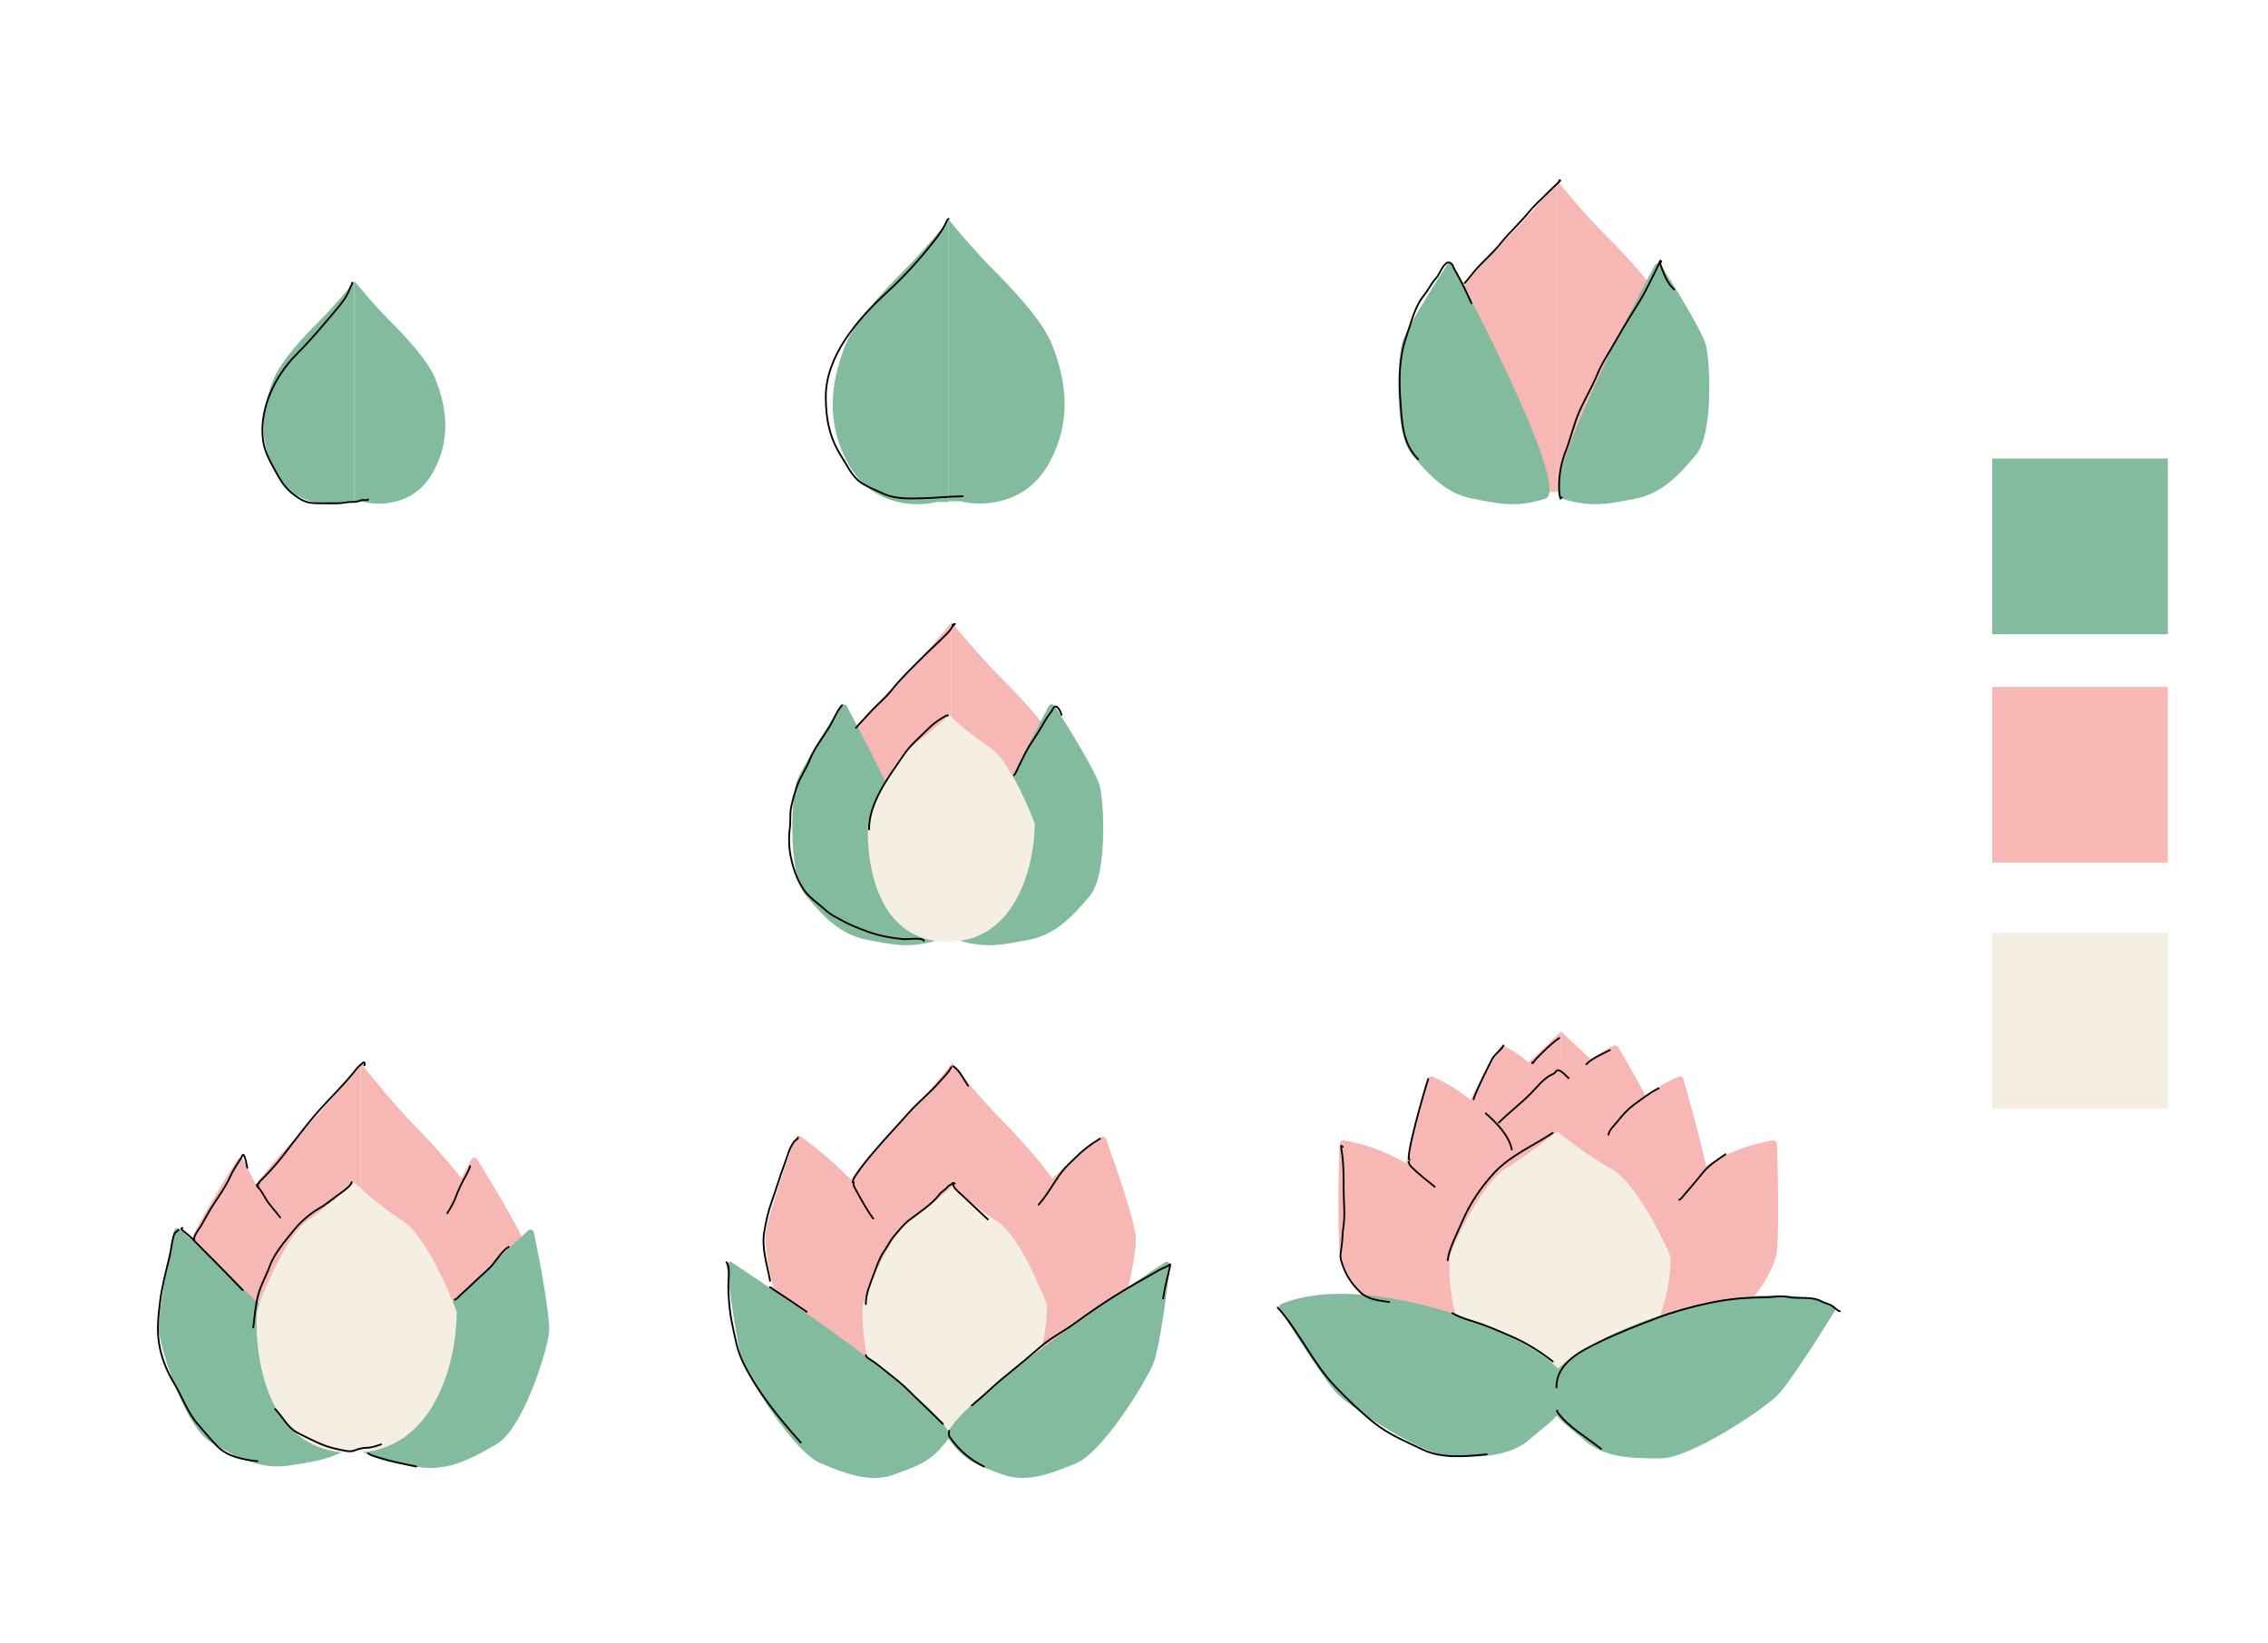 <svg width="1291" height="935" viewBox="0 0 1291 935" fill="none" xmlns="http://www.w3.org/2000/svg">
<rect width="1291" height="935" fill="white"/>
<path d="M201.741 160.301C198.325 164.522 189.744 174.711 182.75 181.704C174.008 190.446 159.84 205.217 155.62 216.069C151.399 226.922 144.466 248.023 157.73 270.33C168.341 288.176 187.875 288.216 196.315 286.006H201.741V160.301Z" fill="#83BB9E"/>
<path d="M201.741 160C205.158 164.22 213.739 174.409 220.733 181.403C229.475 190.145 243.643 204.916 247.863 215.768C252.083 226.62 259.017 247.722 245.753 270.029C235.142 287.875 215.608 287.915 207.167 285.704H201.741V160Z" fill="#83BB9E"/>
<path d="M200.433 160.971C201.08 160.89 200.335 161.501 200.07 162.139C199.005 164.706 197.971 167.341 196.443 169.676C194.166 173.155 191.492 176.109 188.826 179.287C182.395 186.955 175.95 194.521 168.878 201.593C156.501 213.97 147.382 232.671 149.735 250.639C150.653 257.648 154.33 263.651 157.634 269.701C159.862 273.781 162.491 277.725 166.137 280.642C168.732 282.718 171.515 284.798 174.761 285.74C177.919 286.657 181.051 286.465 184.313 286.465C187.087 286.465 189.861 286.465 192.635 286.465C195 286.465 197.219 285.74 199.546 285.74C201.573 285.74 203.305 285.775 205.148 284.853C206.426 284.214 208.527 285.263 209.5 284.289" stroke="black" stroke-linecap="round"/>
<path d="M540 125.384C535.642 130.768 524.696 143.764 515.775 152.685C504.624 163.836 486.551 182.678 481.168 196.521C475.785 210.364 466.941 237.28 483.86 265.735C497.395 288.499 522.312 288.55 533.079 285.73H540V125.384Z" fill="#83BB9E"/>
<path d="M540 125C544.358 130.383 555.304 143.38 564.225 152.301C575.376 163.452 593.449 182.294 598.832 196.137C604.215 209.979 613.059 236.896 596.14 265.351C582.605 288.114 557.688 288.166 546.921 285.346H540V125Z" fill="#83BB9E"/>
<path d="M539.962 124.568C539.32 124.649 538.053 127.556 537.709 128.244C535.689 132.283 532.677 135.95 529.853 139.479C522.319 148.897 513.651 158.368 504.715 166.515C488.59 181.217 470.061 202.549 470.061 225.715C470.061 238.379 472.143 249.319 479.132 260.102C482.284 264.966 484.943 271.086 489.833 274.509C493.838 277.313 498.259 278.851 502.61 280.913C509.775 284.307 518.461 283.781 526.088 283.581C533.378 283.389 540.644 282.513 547.966 282.513" stroke="black" stroke-linecap="round"/>
<path d="M541.46 354.423C536.662 360.35 524.61 374.66 514.787 384.483C502.51 396.761 482.611 417.506 476.683 432.748C470.756 447.989 461.019 477.626 479.647 508.956C494.55 534.02 521.985 534.076 533.839 530.971H541.46V354.423Z" fill="#F7B7B5"/>
<path d="M541.46 354C546.258 359.927 558.311 374.237 568.133 384.06C580.411 396.338 600.31 417.083 606.237 432.325C612.164 447.566 621.902 477.203 603.273 508.533C588.37 533.597 560.936 533.653 549.081 530.548H541.46V354Z" fill="#F7B7B5"/>
<path d="M482.028 401.978C481.31 400.631 479.425 400.576 478.602 401.861C469.805 415.6 454.778 439.324 452.972 446.6C450.549 456.364 448.529 497.454 458.626 509.659C468.723 521.864 478.416 532.035 493.36 534.883C508.303 537.731 517.996 540.172 534.555 534.883C547.509 530.745 505.905 446.777 482.028 401.978Z" fill="#83BB9E"/>
<path d="M596.977 401.946C597.696 400.608 599.568 400.554 600.386 401.834C609.182 415.594 624.222 440.18 626.028 447.395C628.451 457.074 630.471 497.807 620.374 509.906C610.277 522.005 600.584 532.087 585.64 534.91C570.697 537.733 561.004 540.153 544.445 534.91C531.49 530.808 573.1 446.404 596.977 401.946Z" fill="#83BB9E"/>
<path d="M540.343 407C535.986 410.997 525.383 420.299 517.83 425.531C508.389 432.072 494.954 463.685 494.228 468.772C493.501 473.859 491.686 536.72 540.343 535.994C579.269 535.412 589 490.937 589 468.772C584.643 457.023 573.459 431.927 563.582 425.531C553.705 419.136 543.974 410.513 540.343 407Z" fill="#F5EEE2"/>
<path d="M494.664 472.088C494.664 456.712 505.932 442.165 514.137 430.072C518.326 423.899 523.567 419.636 528.73 414.473C530.597 412.605 533.012 410.746 535.221 409.341C535.755 409.001 540.012 406.299 539.498 407.328" stroke="black" stroke-linecap="round"/>
<path d="M487.871 413.668C484.928 416.611 493.413 407.456 496.249 404.41C499.85 400.542 504.077 397.238 507.344 393.063C512.637 386.3 518.859 380.416 524.905 374.37C529.256 370.019 533.815 365.913 538.139 361.589C539.613 360.115 540.899 358.892 541.863 357.06C542.617 355.627 545.111 354.253 542.215 355.701" stroke="black" stroke-linecap="round"/>
<path d="M479.267 401.441C476.24 404.846 474.4 409.993 471.996 413.92C468.279 419.99 463.557 425.807 460.926 432.487C458.973 437.444 455.692 442.018 453.906 446.928C452.44 450.962 451.275 455.118 450.384 459.307C449.501 463.459 450.152 467.355 449.604 471.408C448.912 476.531 449.039 482.39 450.082 487.46C451.73 495.466 454.733 504.323 460.699 510.128C463.611 512.961 466.983 515.34 469.983 518.078C472.962 520.799 475.816 522.013 479.242 523.94C483.995 526.614 488.775 528.376 493.859 530.255C500.484 532.704 507.097 533.856 514.112 534.558C516.127 534.759 524.882 533.429 525.912 535.489" stroke="black" stroke-linecap="round"/>
<path d="M577.085 441.293C577.771 441.207 580.22 435.472 580.507 434.902C582.288 431.375 583.99 427.659 586.118 424.335C588.522 420.579 591.233 416.619 593.389 412.762C594.884 410.087 596.715 407.223 598.571 404.837C599.115 404.139 599.343 403.235 599.98 402.598C601.972 400.606 603.946 405.837 604.257 406.875" stroke="black" stroke-linecap="round"/>
<path d="M205.279 605.491C199.879 612.378 186.317 629.003 175.264 640.415C161.447 654.68 139.055 678.783 132.385 696.491C125.715 714.198 114.757 748.631 135.72 785.03C152.49 814.15 183.363 814.216 196.703 810.609H205.279V605.491Z" fill="#F7B7B5"/>
<path d="M205.279 605C210.678 611.886 224.241 628.512 235.294 639.924C249.11 654.189 271.503 678.291 278.173 695.999C284.843 713.707 295.801 748.139 274.838 784.539C258.067 813.659 227.195 813.725 213.855 810.117H205.279V605Z" fill="#F7B7B5"/>
<path d="M138.46 660.085C137.749 658.702 135.819 658.659 135.002 659.982C125.21 675.846 108.23 703.628 106.201 712.11C103.496 723.419 101.242 771.013 112.513 785.15C123.784 799.287 134.604 811.068 151.285 814.366C167.966 817.665 178.786 820.492 197.271 814.366C211.763 809.563 165.085 711.888 138.46 660.085Z" fill="#F7B7B5"/>
<path d="M268.205 660.013C268.92 658.648 270.824 658.605 271.638 659.912C281.526 675.78 298.723 704.613 300.776 713.032C303.509 724.243 305.787 771.422 294.398 785.436C283.01 799.45 272.077 811.128 255.222 814.398C238.367 817.667 227.435 820.47 208.758 814.398C194.11 809.635 241.307 711.406 268.205 660.013Z" fill="#F7B7B5"/>
<path d="M300.64 700.432C301.781 699.394 303.588 700.008 303.901 701.518C307.546 719.085 313.438 750.542 312.505 758.771C311.26 769.762 297.736 812.976 282.885 821.84C268.035 830.704 254.364 837.616 238.15 835.01C221.936 832.405 211.194 831.328 196.427 819.714C184.857 810.613 259.504 737.865 300.64 700.432Z" fill="#83BB9E"/>
<path d="M102.36 699.573C101.219 698.536 99.412 699.15 99.099 700.659C95.454 718.226 89.562 749.683 90.495 757.913C91.74 768.903 105.264 812.118 120.115 820.982C134.965 829.846 148.636 836.758 164.85 834.152C181.064 831.546 191.806 830.47 206.573 818.855C218.143 809.755 143.496 737.006 102.36 699.573Z" fill="#83BB9E"/>
<path d="M201.611 672.977C196.383 677.748 183.659 688.853 174.596 695.099C163.267 702.908 147.145 740.647 146.273 746.719C145.402 752.792 143.223 827.837 201.611 826.969C248.322 826.275 260 773.18 260 746.719C254.771 732.694 241.351 702.734 229.499 695.099C217.647 687.465 205.969 677.17 201.611 672.977Z" fill="#F5EEE2"/>
<path d="M147.514 673.356C147.452 673.85 145.93 674.562 146.344 674.286C147.054 673.813 147.48 672.888 148.099 672.292C152.634 667.925 157.377 662.589 161.283 657.566C168.047 648.87 174.578 639.909 181.964 631.702C188.203 624.77 194.97 618.145 200.864 610.941C202.164 609.352 203.574 607.398 205.17 606.157C205.725 605.725 206.235 605.331 206.738 604.828C207.488 604.078 208.047 606.007 207.323 606.369" stroke="black" stroke-linecap="round"/>
<path d="M110.672 705.892C109.473 704.35 113.876 698.678 114.287 697.97C116.587 694.011 118.722 689.861 121.198 686.009C124.571 680.762 128.517 675.458 131.033 669.74C132.673 666.014 135.035 662.617 137.2 659.214C137.375 658.94 138.187 656.533 138.795 657.566C140.038 659.679 140.122 662.43 140.815 664.743" stroke="black" stroke-linecap="round"/>
<path d="M200.146 672.877C199.873 675.334 193.463 679.365 191.906 680.533C188.534 683.061 185.171 685.861 181.459 687.949C176.853 690.54 171.006 695.588 167.716 699.672C162.726 705.867 156.233 713.195 153.495 720.778C151.43 726.496 148.239 731.777 146.796 737.71C145.337 743.707 144.929 749.538 144.165 755.653" stroke="black" stroke-linecap="round"/>
<path d="M156.605 802.065C160.818 806.278 163.46 812.201 168.806 815.223C172.143 817.109 175.491 818.552 178.881 820.247C183.462 822.538 188.309 824.202 193.341 825.138C195.564 825.552 199.161 826.588 201.342 825.75C203.598 824.882 206.223 824.075 208.652 824.075C211.46 824.075 214.261 823.038 216.893 822.161" stroke="black" stroke-linecap="round"/>
<path d="M101.581 700.15C99.98 701.573 99.488 701.1 98.736 703.792C97.692 707.534 97.436 711.44 96.53 715.195C94.458 723.778 92.089 732.53 91.054 741.325C90.115 749.311 89.285 756.272 90.469 764.266C91.696 772.544 94.945 780.495 99.294 787.711C103.766 795.13 106.821 804.162 112.612 810.678C116.354 814.887 119.846 819.374 123.83 823.357C129.755 829.282 138.676 830.855 146.557 831.73" stroke="black" stroke-linecap="round"/>
<path d="M258.999 739.863C258.301 739.863 259.554 739.404 259.716 739.332C260.321 739.063 261.112 737.997 261.55 737.604C264.737 734.743 267.908 731.864 270.96 728.859C274.087 725.78 277.741 723.053 280.53 719.661C282.915 716.76 286.389 711.335 289.621 709.72" stroke="black" stroke-linecap="round"/>
<path d="M254.692 690.581C254.769 689.89 255.354 689.469 255.675 688.879C257.152 686.172 258.705 683.645 259.689 680.692C260.394 678.58 261.451 676.57 262.348 674.552C264.031 670.764 266.307 667.957 267.611 663.786" stroke="black" stroke-linecap="round"/>
<path d="M147.036 675.27C145.782 673.859 146.193 675.235 146.823 675.775C149.007 677.647 150.859 682.071 152.565 684.334C154.769 687.259 157.313 690.089 159.476 692.973" stroke="black" stroke-linecap="round"/>
<path d="M209.553 827.244C210.916 828.266 213.036 828.861 214.594 829.362C221.921 831.714 229.417 833.223 236.934 834.76" stroke="black" stroke-linecap="round"/>
<path d="M103.785 698.927C101.721 699.222 106.457 702.136 107.931 703.61C118.098 713.777 128.22 723.963 138.146 734.362" stroke="black" stroke-linecap="round"/>
<path d="M886.46 103.423C881.662 109.35 869.61 123.66 859.787 133.483C847.51 145.761 827.611 166.506 821.683 181.748C815.756 196.989 806.019 226.626 824.647 257.956C839.55 283.02 866.985 283.076 878.839 279.971H886.46V103.423Z" fill="#F7B7B5"/>
<path d="M886.46 103C891.258 108.927 903.311 123.237 913.133 133.06C925.411 145.338 945.31 166.083 951.237 181.325C957.164 196.566 966.902 226.203 948.273 257.533C933.37 282.597 905.936 282.653 894.081 279.548H886.46V103Z" fill="#F7B7B5"/>
<path d="M827.028 150.978C826.31 149.631 824.425 149.576 823.602 150.861C814.805 164.6 799.778 188.324 797.972 195.6C795.549 205.364 793.529 246.454 803.626 258.659C813.723 270.864 823.416 281.035 838.36 283.883C853.303 286.731 862.996 289.172 879.555 283.883C892.509 279.745 850.905 195.777 827.028 150.978Z" fill="#83BB9E"/>
<path d="M941.977 150.946C942.696 149.608 944.568 149.554 945.386 150.834C954.182 164.594 969.222 189.18 971.028 196.395C973.451 206.074 975.471 246.807 965.374 258.906C955.277 271.005 945.584 281.087 930.64 283.91C915.697 286.733 906.004 289.153 889.445 283.91C876.49 279.808 918.1 195.404 941.977 150.946Z" fill="#83BB9E"/>
<path d="M889.068 283.18C888.335 283.272 888.376 284.733 887.971 282.913C887.463 280.624 887.467 278.545 887.467 276.125C887.467 269.723 888.871 262.874 891.202 256.915C894.046 249.649 895.71 241.93 898.791 234.741C901.93 227.418 906.151 220.579 909.137 213.279C911.96 206.379 916.373 200.041 919.987 193.536C924.159 186.026 928.899 178.715 933.357 171.391C936.587 166.084 939.385 160.194 942.161 154.642C942.847 153.271 945.375 148.04 945.096 148.18" stroke="black" stroke-linecap="round"/>
<path d="M945.612 148.729C944.764 149.683 945.221 150.758 945.612 151.794C947.638 157.163 948.897 160.749 952.967 164.818" stroke="black" stroke-linecap="round"/>
<path d="M807.247 261.351C798.179 252.284 798.036 240.314 797.16 228.484C796.222 215.821 796.385 203.616 800.557 191.48C802.87 184.748 804.64 177.539 808.269 171.356C809.548 169.178 811.257 167.41 812.559 165.278C813.886 163.107 815.781 160.091 817.463 158.281C819.672 155.901 820.834 151.115 823.796 149.547C824.949 148.936 826.584 150.1 827.014 151.283C827.401 152.348 827.915 153.374 828.495 154.348C832.012 160.251 834.786 166.364 837.586 172.633" stroke="black" stroke-linecap="round"/>
<path d="M833.633 161.141C833.57 161.646 838.644 155.145 839.344 154.323C843.949 148.911 849.56 144.283 853.987 138.749C859.145 132.302 865.358 126.787 870.541 120.408C873.755 116.453 878 112.839 881.536 109.162C883.568 107.049 890.146 101.41 887.524 102.721" stroke="black" stroke-linecap="round"/>
<path d="M541.761 605.443C536.841 611.655 524.484 626.653 514.413 636.947C501.824 649.815 481.422 671.558 475.345 687.532C469.268 703.506 459.284 734.566 478.384 767.401C493.664 793.67 521.793 793.729 533.947 790.475H541.761V605.443Z" fill="url(#paint0_linear_4263_9719)"/>
<path d="M541.76 605C546.68 611.212 559.037 626.21 569.108 636.504C581.697 649.372 602.099 671.114 608.176 687.088C614.253 703.062 624.237 734.123 605.137 766.958C589.857 793.226 561.728 793.286 549.574 790.032H541.76V605Z" fill="url(#paint1_linear_4263_9719)"/>
<path d="M626.653 647.473C627.716 646.742 629.149 647.224 629.589 648.436C635.657 665.156 646.33 696.49 646.483 704.847C646.682 715.808 638.593 759.823 624.511 770.132C610.429 780.442 597.298 788.703 580.269 787.855C563.24 787.008 552.045 787.087 535.29 777.209C522.068 769.415 576.25 682.117 626.653 647.473Z" fill="url(#paint2_linear_4263_9719)"/>
<path d="M455.555 646.885C454.492 646.154 453.059 646.636 452.619 647.848C446.551 664.568 435.878 695.902 435.725 704.259C435.526 715.22 443.615 759.235 457.697 769.545C471.779 779.854 484.91 788.115 501.939 787.267C518.968 786.42 530.163 786.499 546.918 776.622C560.14 768.827 505.958 681.529 455.555 646.885Z" fill="url(#paint3_linear_4263_9719)"/>
<path d="M542.221 675.18C537.405 679.548 525.686 689.716 517.338 695.435C506.904 702.584 492.054 737.137 491.252 742.698C490.449 748.258 488.442 816.967 542.221 816.173C585.244 815.537 596 766.925 596 742.698C591.184 729.856 578.823 702.425 567.907 695.435C556.99 688.445 546.234 679.019 542.221 675.18Z" fill="url(#paint4_linear_4263_9719)"/>
<path d="M541.761 605.443C536.841 611.655 524.484 626.653 514.413 636.947C501.824 649.815 481.422 671.558 475.345 687.532C469.268 703.506 459.284 734.566 478.384 767.401C493.664 793.67 521.793 793.729 533.947 790.475H541.761V605.443Z" fill="#F7B7B5"/>
<path d="M541.76 605C546.68 611.212 559.037 626.21 569.108 636.504C581.697 649.372 602.099 671.114 608.176 687.088C614.253 703.062 624.237 734.123 605.137 766.958C589.857 793.226 561.728 793.286 549.574 790.032H541.76V605Z" fill="#F7B7B5"/>
<path d="M626.653 647.473C627.716 646.742 629.149 647.224 629.589 648.436C635.657 665.156 646.33 696.49 646.483 704.847C646.682 715.808 638.593 759.823 624.511 770.132C610.429 780.442 597.298 788.703 580.269 787.855C563.24 787.008 552.045 787.087 535.29 777.209C522.068 769.415 576.25 682.117 626.653 647.473Z" fill="#F7B7B5"/>
<path d="M455.555 646.885C454.492 646.154 453.059 646.636 452.619 647.848C446.551 664.568 435.878 695.902 435.725 704.259C435.526 715.22 443.615 759.235 457.697 769.545C471.779 779.854 484.91 788.115 501.939 787.267C518.968 786.42 530.163 786.499 546.918 776.622C560.14 768.827 505.958 681.529 455.555 646.885Z" fill="#F7B7B5"/>
<path d="M542.221 675.18C537.405 679.548 525.686 689.716 517.338 695.435C506.904 702.584 492.054 737.137 491.252 742.698C490.449 748.258 488.442 816.967 542.221 816.173C585.244 815.537 596 766.925 596 742.698C591.184 729.856 578.823 702.425 567.907 695.435C556.99 688.445 546.234 679.019 542.221 675.18Z" fill="#F5EEE2"/>
<path d="M663.005 718.596C664.421 717.66 666.261 718.807 666.057 720.492C663.922 738.099 659.709 768.403 656.533 776.089C652.222 786.523 627.934 826.345 612.683 832.831C597.432 839.316 583.761 844.081 570.746 839.307C557.73 834.532 548.914 831.996 539.794 818.729C532.685 808.386 616.792 749.131 663.005 718.596Z" fill="#83BB9E"/>
<path d="M416.669 718.596C415.254 717.66 413.414 718.807 413.618 720.492C415.753 738.099 419.965 768.403 423.141 776.089C427.453 786.523 451.741 826.345 466.992 832.831C482.243 839.316 495.913 844.081 508.929 839.307C521.945 834.532 530.761 831.996 539.881 818.729C546.99 808.386 462.883 749.131 416.669 718.596Z" fill="#83BB9E"/>
<path d="M454.226 647.608C454.107 648.554 452.656 649.022 452.11 649.724C449.321 653.31 448.126 658.495 446.527 662.712C443.813 669.867 441.731 677.172 439.151 684.339C437.195 689.774 436.075 695.241 435.067 700.913C433.384 710.376 436.666 719.757 438.358 729.063" stroke="black" stroke-linecap="round"/>
<path d="M485.432 672.997C485.432 671.144 486.678 669.665 487.665 668.178C490.981 663.187 494.571 658.967 498.42 654.455C504.488 647.342 511.006 640.551 517.168 633.533C522.591 627.356 529.182 622.241 534.505 616.108C536.91 613.337 539.858 610.691 541.498 607.41" stroke="black" stroke-linecap="round"/>
<path d="M485.961 672.997C485.771 674.515 485.84 674.854 486.931 676.817C490.055 682.44 493.198 688.464 497.069 693.625" stroke="black" stroke-linecap="round"/>
<path d="M492.837 742.286C492.837 736.349 495.339 730.85 497.362 725.331C498.906 721.122 500.733 715.787 503.298 712.138C505.432 709.101 506.717 706.01 509.263 703.146C511.853 700.232 514.297 696.981 517.403 694.565C522.83 690.344 530.543 685.497 534.622 679.991C535.91 678.252 538.234 677.156 539.618 675.377C540.239 674.578 543.04 673.526 542.027 673.526" stroke="black" stroke-linecap="round"/>
<path d="M492.837 771.377C492.939 772.297 493.749 772.81 494.482 773.258C498.828 775.914 502.706 779.351 506.707 782.485C510.414 785.389 513.786 788.096 517.138 791.447C523.552 797.861 530.271 804.051 536.738 810.518" stroke="black" stroke-linecap="round"/>
<path d="M413.498 718.485C415.875 721.456 414.547 728.32 414.585 731.443C414.675 738.841 415.162 745.874 416.672 753.1C418.292 760.854 419.694 769.019 423.254 776.138C431.526 792.681 443.539 807.379 455.812 821.097" stroke="black" stroke-linecap="round"/>
<path d="M553.135 799.94C553.826 799.786 554.22 799.049 554.751 798.617C558.342 795.699 561.785 792.561 565.183 789.42C568.468 786.382 571.76 783.691 575.232 780.898C581.102 776.177 586.911 771.306 592.599 766.353C598.388 761.311 605.687 757.709 611.875 753.159C619.233 747.748 626.834 742.531 634.59 737.644C642.962 732.368 651.679 727.593 660.213 722.716C661.356 722.063 665.08 720.702 665.796 719.807C666.597 718.806 665.714 722.162 665.679 722.305C664.305 727.925 662.885 733.313 662.094 739.113" stroke="black" stroke-linecap="round"/>
<path d="M591.218 685.691C596.279 680.068 599.879 672.97 604.47 666.944C606.567 664.191 609.39 661.701 611.846 659.245C616.464 654.627 620.515 651.505 626.127 648.137" stroke="black" stroke-linecap="round"/>
<path d="M542.556 606.881C546.243 609.134 548.68 614.597 551.019 617.988" stroke="black" stroke-linecap="round"/>
<path d="M540.276 814.359C540.276 815.17 539.922 816.869 540.396 817.58C545.365 825.034 552.157 830.928 560.141 834.76" stroke="black" stroke-linecap="round"/>
<path d="M543.498 673.693C543.056 673.638 542.348 672.712 542.424 673.813C542.591 676.228 546.017 678.783 547.375 680.076C552.312 684.779 557.341 689.414 562.289 694.095" stroke="black" stroke-linecap="round"/>
<path d="M438.268 732.751C439.037 732.837 439.382 733.429 439.998 733.825C446.482 737.993 452.847 742.307 459.206 746.71" stroke="black" stroke-linecap="round"/>
<path d="M887.679 643.609C883.839 648.463 874.196 660.183 866.336 668.227C856.512 678.283 840.589 695.273 835.847 707.755C831.104 720.238 823.312 744.509 838.218 770.168C850.143 790.695 872.095 790.741 881.581 788.198H887.679V643.609Z" fill="url(#paint5_linear_4263_9719)"/>
<path d="M887.679 643.263C891.518 648.117 901.162 659.837 909.021 667.881C918.846 677.936 934.768 694.926 939.511 707.409C944.254 719.891 952.045 744.163 937.139 769.822C925.215 790.348 903.262 790.395 893.777 787.852H887.679V643.263Z" fill="url(#paint6_linear_4263_9719)"/>
<path d="M888.646 587C883.338 592.362 870.007 605.307 859.141 614.193C845.56 625.3 823.549 644.067 816.993 657.855C810.436 671.643 799.665 698.453 820.271 726.795C836.756 749.468 867.103 749.52 880.216 746.711H888.646V587Z" fill="#F7B7B5"/>
<path d="M888.646 587C894.005 592.336 907.466 605.219 918.436 614.061C932.15 625.114 954.374 643.79 960.995 657.511C967.615 671.232 978.491 697.912 957.684 726.116C941.039 748.68 910.398 748.731 897.157 745.936H888.646V587Z" fill="#F7B7B5"/>
<path d="M856.045 595.366C855.152 594.939 854.09 595.264 853.572 596.108C848.749 603.967 837.521 623.551 836.798 627.08C835.832 631.796 836.953 642.831 843.005 648.136C849.057 653.441 854.809 657.804 863.183 658.475C871.558 659.146 878.813 660.347 887.586 656.787C901.487 651.146 886.054 609.717 856.045 595.366Z" fill="#F7B7B5"/>
<path d="M918.527 595.167C919.419 594.74 920.482 595.064 920.999 595.908C925.822 603.768 937.051 623.352 937.773 626.88C938.74 631.597 937.619 642.631 931.566 647.936C925.514 653.241 919.763 657.604 911.388 658.275C903.014 658.947 895.758 660.147 886.985 656.588C873.084 650.947 888.517 609.518 918.527 595.167Z" fill="#F7B7B5"/>
<path d="M887.865 605.754C882.558 611.116 869.226 624.062 858.361 632.947C844.78 644.054 822.769 662.821 816.212 676.609C809.656 690.397 798.884 717.207 819.49 745.549C835.975 768.223 866.323 768.274 879.436 765.465H887.865V605.754Z" fill="#F7B7B5"/>
<path d="M887.865 605.754C893.225 611.09 906.686 623.973 917.656 632.815C931.369 643.868 953.594 662.544 960.214 676.265C966.834 689.986 977.71 716.666 956.904 744.871C940.259 767.434 909.617 767.485 896.377 764.69H887.865V605.754Z" fill="#F7B7B5"/>
<path d="M955.536 612.821C956.603 612.371 957.802 612.942 958.135 614.052C962.415 628.318 972.59 666.093 972.541 672.567C972.477 681.08 967.59 700.379 957.516 708.652C947.442 716.925 938.073 723.588 926.139 723.248C914.204 722.907 903.678 723.706 892.457 715.815C874.621 703.271 908.96 632.463 955.536 612.821Z" fill="#F7B7B5"/>
<path d="M815.55 612.925C814.483 612.475 813.284 613.046 812.951 614.156C808.671 628.422 798.496 666.198 798.545 672.671C798.609 681.184 803.496 700.483 813.57 708.756C823.644 717.029 833.013 723.693 844.947 723.352C856.882 723.011 867.408 723.81 878.629 715.919C896.465 703.375 862.126 632.567 815.55 612.925Z" fill="#F7B7B5"/>
<path d="M764.769 649.14C763.625 648.97 762.606 649.815 762.555 650.972C761.86 666.635 761.206 708.288 762.943 714.938C765.22 723.66 775.258 742.191 787.763 748.046C800.268 753.901 811.63 758.289 823.809 754.815C835.989 751.341 847.017 749.406 856.501 738.369C871.589 720.81 817.793 657.024 764.769 649.14Z" fill="#F7B7B5"/>
<path d="M1009.22 649.14C1010.37 648.97 1011.39 649.815 1011.44 650.972C1012.13 666.635 1012.79 708.288 1011.05 714.938C1008.77 723.66 998.736 742.191 986.231 748.046C973.726 753.901 962.364 758.289 950.184 754.815C938.005 751.341 926.977 749.406 917.492 738.369C902.404 720.81 956.2 657.024 1009.22 649.14Z" fill="#F7B7B5"/>
<path d="M886.465 644C880.686 648.617 866.623 659.361 856.606 665.405C844.084 672.959 826.265 709.473 825.302 715.349C824.339 721.224 821.931 793.832 886.465 792.993C938.093 792.321 951 740.95 951 715.349C945.221 701.778 930.387 672.791 917.288 665.405C904.188 658.018 891.281 648.057 886.465 644Z" fill="#F5EEE2"/>
<path d="M729.284 742.279C728.179 742.741 727.773 744.013 728.377 744.998C737.552 759.961 755.497 788.108 762.04 794.176C770.566 802.082 810.628 829.237 827.998 829.304C845.368 829.371 860.497 828.471 870.987 819.074C881.478 809.677 892.974 804.22 892.056 788.27C890.765 765.854 781.867 720.31 729.284 742.279Z" fill="#83BB9E"/>
<path d="M1043.72 743.121C1044.82 743.583 1045.23 744.854 1044.62 745.84C1035.45 760.802 1017.5 788.95 1010.96 795.018C1002.43 802.923 962.372 830.078 945.002 830.145C927.632 830.212 912.503 829.312 902.013 819.915C891.522 810.519 880.026 805.061 880.944 789.111C882.235 766.695 991.133 721.152 1043.72 743.121Z" fill="#83BB9E"/>
<path d="M824.078 717.295C824.617 712.446 827.306 706.442 829.367 701.956C831.3 697.75 833.071 693.379 835.186 689.261C839.133 681.574 844.82 673.728 850.642 667.458C859.714 657.689 872.903 652.128 883.847 644.832" stroke="black" stroke-linecap="round"/>
<path d="M826.723 747.443C831.929 750.604 838.578 751.9 844.236 754.026C849.415 755.972 854.553 758.178 859.634 760.373C868.216 764.08 876.548 769.109 883.847 774.948" stroke="black" stroke-linecap="round"/>
<path d="M727.284 744.27C739.583 757.935 747.195 775.779 759.96 789.111C767.061 796.528 774.129 803.42 782.175 809.857C790.622 816.615 800.143 820.43 809.797 825.078C821.011 830.478 834.43 828.919 846.293 827.841" stroke="black" stroke-linecap="round"/>
<path d="M885.963 789.758C885.963 775.533 900.07 768.86 911.351 763.429C921.645 758.473 932.824 754.121 943.498 750.088C952.545 746.671 962.452 743.947 971.914 741.89C978.024 740.561 984.699 739.473 990.955 739.01C995.598 738.666 1000.6 738.452 1005.24 738.452C1009.26 738.452 1013.4 737.318 1017.4 738.187C1023.75 739.568 1031.01 737.522 1036.97 740.832C1038.68 741.782 1040.61 742.032 1042.26 742.948C1044.05 743.939 1045.29 745.721 1047.29 746.386" stroke="black" stroke-linecap="round"/>
<path d="M764.309 652.765C763.184 651.499 763.261 652.455 763.516 653.882C764.879 661.518 764.838 669.687 764.838 677.449C764.838 684.15 765.744 691.601 764.721 698.253C764.179 701.774 764.191 705.342 763.751 708.861C763.424 711.473 762.587 714.774 763.369 717.412C765.505 724.62 768.768 730.275 774.359 735.572C778.737 739.72 785.099 740.342 790.756 741.096" stroke="black" stroke-linecap="round"/>
<path d="M801.863 661.228C801.994 662.664 802.775 663.614 803.803 664.608C807.85 668.522 812.304 671.98 816.673 675.509" stroke="black" stroke-linecap="round"/>
<path d="M802.392 660.17C799.45 659.803 810.978 620.132 812.97 614.154" stroke="black" stroke-linecap="round"/>
<path d="M838.888 625.79C838.299 625.706 843.686 614.214 843.884 613.801C845.597 610.223 847.43 606.65 849.202 603.105C850.842 599.825 854.383 597.975 855.814 595.112" stroke="black" stroke-linecap="round"/>
<path d="M853.169 639.013C858.836 633.346 865.4 628.369 871.123 622.646C874.434 619.335 877.688 615.134 881.613 612.567C882.69 611.863 884.775 611.309 885.434 610.157C887.174 607.111 891.174 612.293 892.839 613.625" stroke="black" stroke-linecap="round"/>
<path d="M872.21 604.633C871.994 606.367 873.424 603.654 874.561 602.517C878.546 598.532 882.822 594.032 887.549 590.881" stroke="black" stroke-linecap="round"/>
<path d="M915.583 645.889C915.919 643.199 919.074 640.382 920.607 638.484C923.523 634.875 926.135 631.705 929.864 628.993C934.589 625.557 938.855 622.088 944.145 619.443" stroke="black" stroke-linecap="round"/>
<path d="M955.781 682.914C956.868 682.794 957.884 681.061 958.514 680.328C962.03 676.241 965.691 672.073 969.004 667.84C972.407 663.493 977.703 660.013 982.228 656.997" stroke="black" stroke-linecap="round"/>
<path d="M886.492 802.981C885.785 803.082 886.932 804.295 887.138 804.568C893.211 812.592 903.664 818.517 911.351 824.667" stroke="black" stroke-linecap="round"/>
<path d="M845.764 633.724C851.784 639.141 858.936 646.161 860.574 654.352" stroke="black" stroke-linecap="round"/>
<path d="M902.946 605.777C906.648 602.075 911.794 600.131 916.368 597.723" stroke="black" stroke-linecap="round"/>
<rect x="1134" y="261" width="100" height="100" fill="#83BB9E"/>
<rect x="1134" y="391" width="100" height="100" fill="#F7B7B5"/>
<rect x="1134" y="531" width="100" height="100" fill="#F5EEE2"/>
<defs>
<linearGradient id="paint0_linear_4263_9719" x1="504.507" y1="605.443" x2="504.507" y2="791.939" gradientUnits="userSpaceOnUse">
<stop stop-color="#FFDAD8"/>
<stop offset="1" stop-color="#96D35F"/>
</linearGradient>
<linearGradient id="paint1_linear_4263_9719" x1="579.014" y1="605" x2="579.014" y2="791.495" gradientUnits="userSpaceOnUse">
<stop stop-color="#FFDAD8"/>
<stop offset="1" stop-color="#96D35F"/>
</linearGradient>
<linearGradient id="paint2_linear_4263_9719" x1="613.515" y1="642.475" x2="578.386" y2="790.894" gradientUnits="userSpaceOnUse">
<stop stop-color="#FFDAD8"/>
<stop offset="1" stop-color="#96D35F"/>
</linearGradient>
<linearGradient id="paint3_linear_4263_9719" x1="468.693" y1="641.887" x2="503.822" y2="790.306" gradientUnits="userSpaceOnUse">
<stop stop-color="#FFDAD8"/>
<stop offset="1" stop-color="#96D35F"/>
</linearGradient>
<linearGradient id="paint4_linear_4263_9719" x1="543.5" y1="675.18" x2="543.5" y2="816.18" gradientUnits="userSpaceOnUse">
<stop stop-color="#FFDAD8"/>
<stop offset="1" stop-color="#96D35F"/>
</linearGradient>
<linearGradient id="paint5_linear_4263_9719" x1="858.605" y1="643.609" x2="858.605" y2="789.342" gradientUnits="userSpaceOnUse">
<stop stop-color="#FFDAD8"/>
<stop offset="1" stop-color="#96D35F"/>
</linearGradient>
<linearGradient id="paint6_linear_4263_9719" x1="916.752" y1="643.263" x2="916.752" y2="788.996" gradientUnits="userSpaceOnUse">
<stop stop-color="#FFDAD8"/>
<stop offset="1" stop-color="#96D35F"/>
</linearGradient>
</defs>
</svg>

